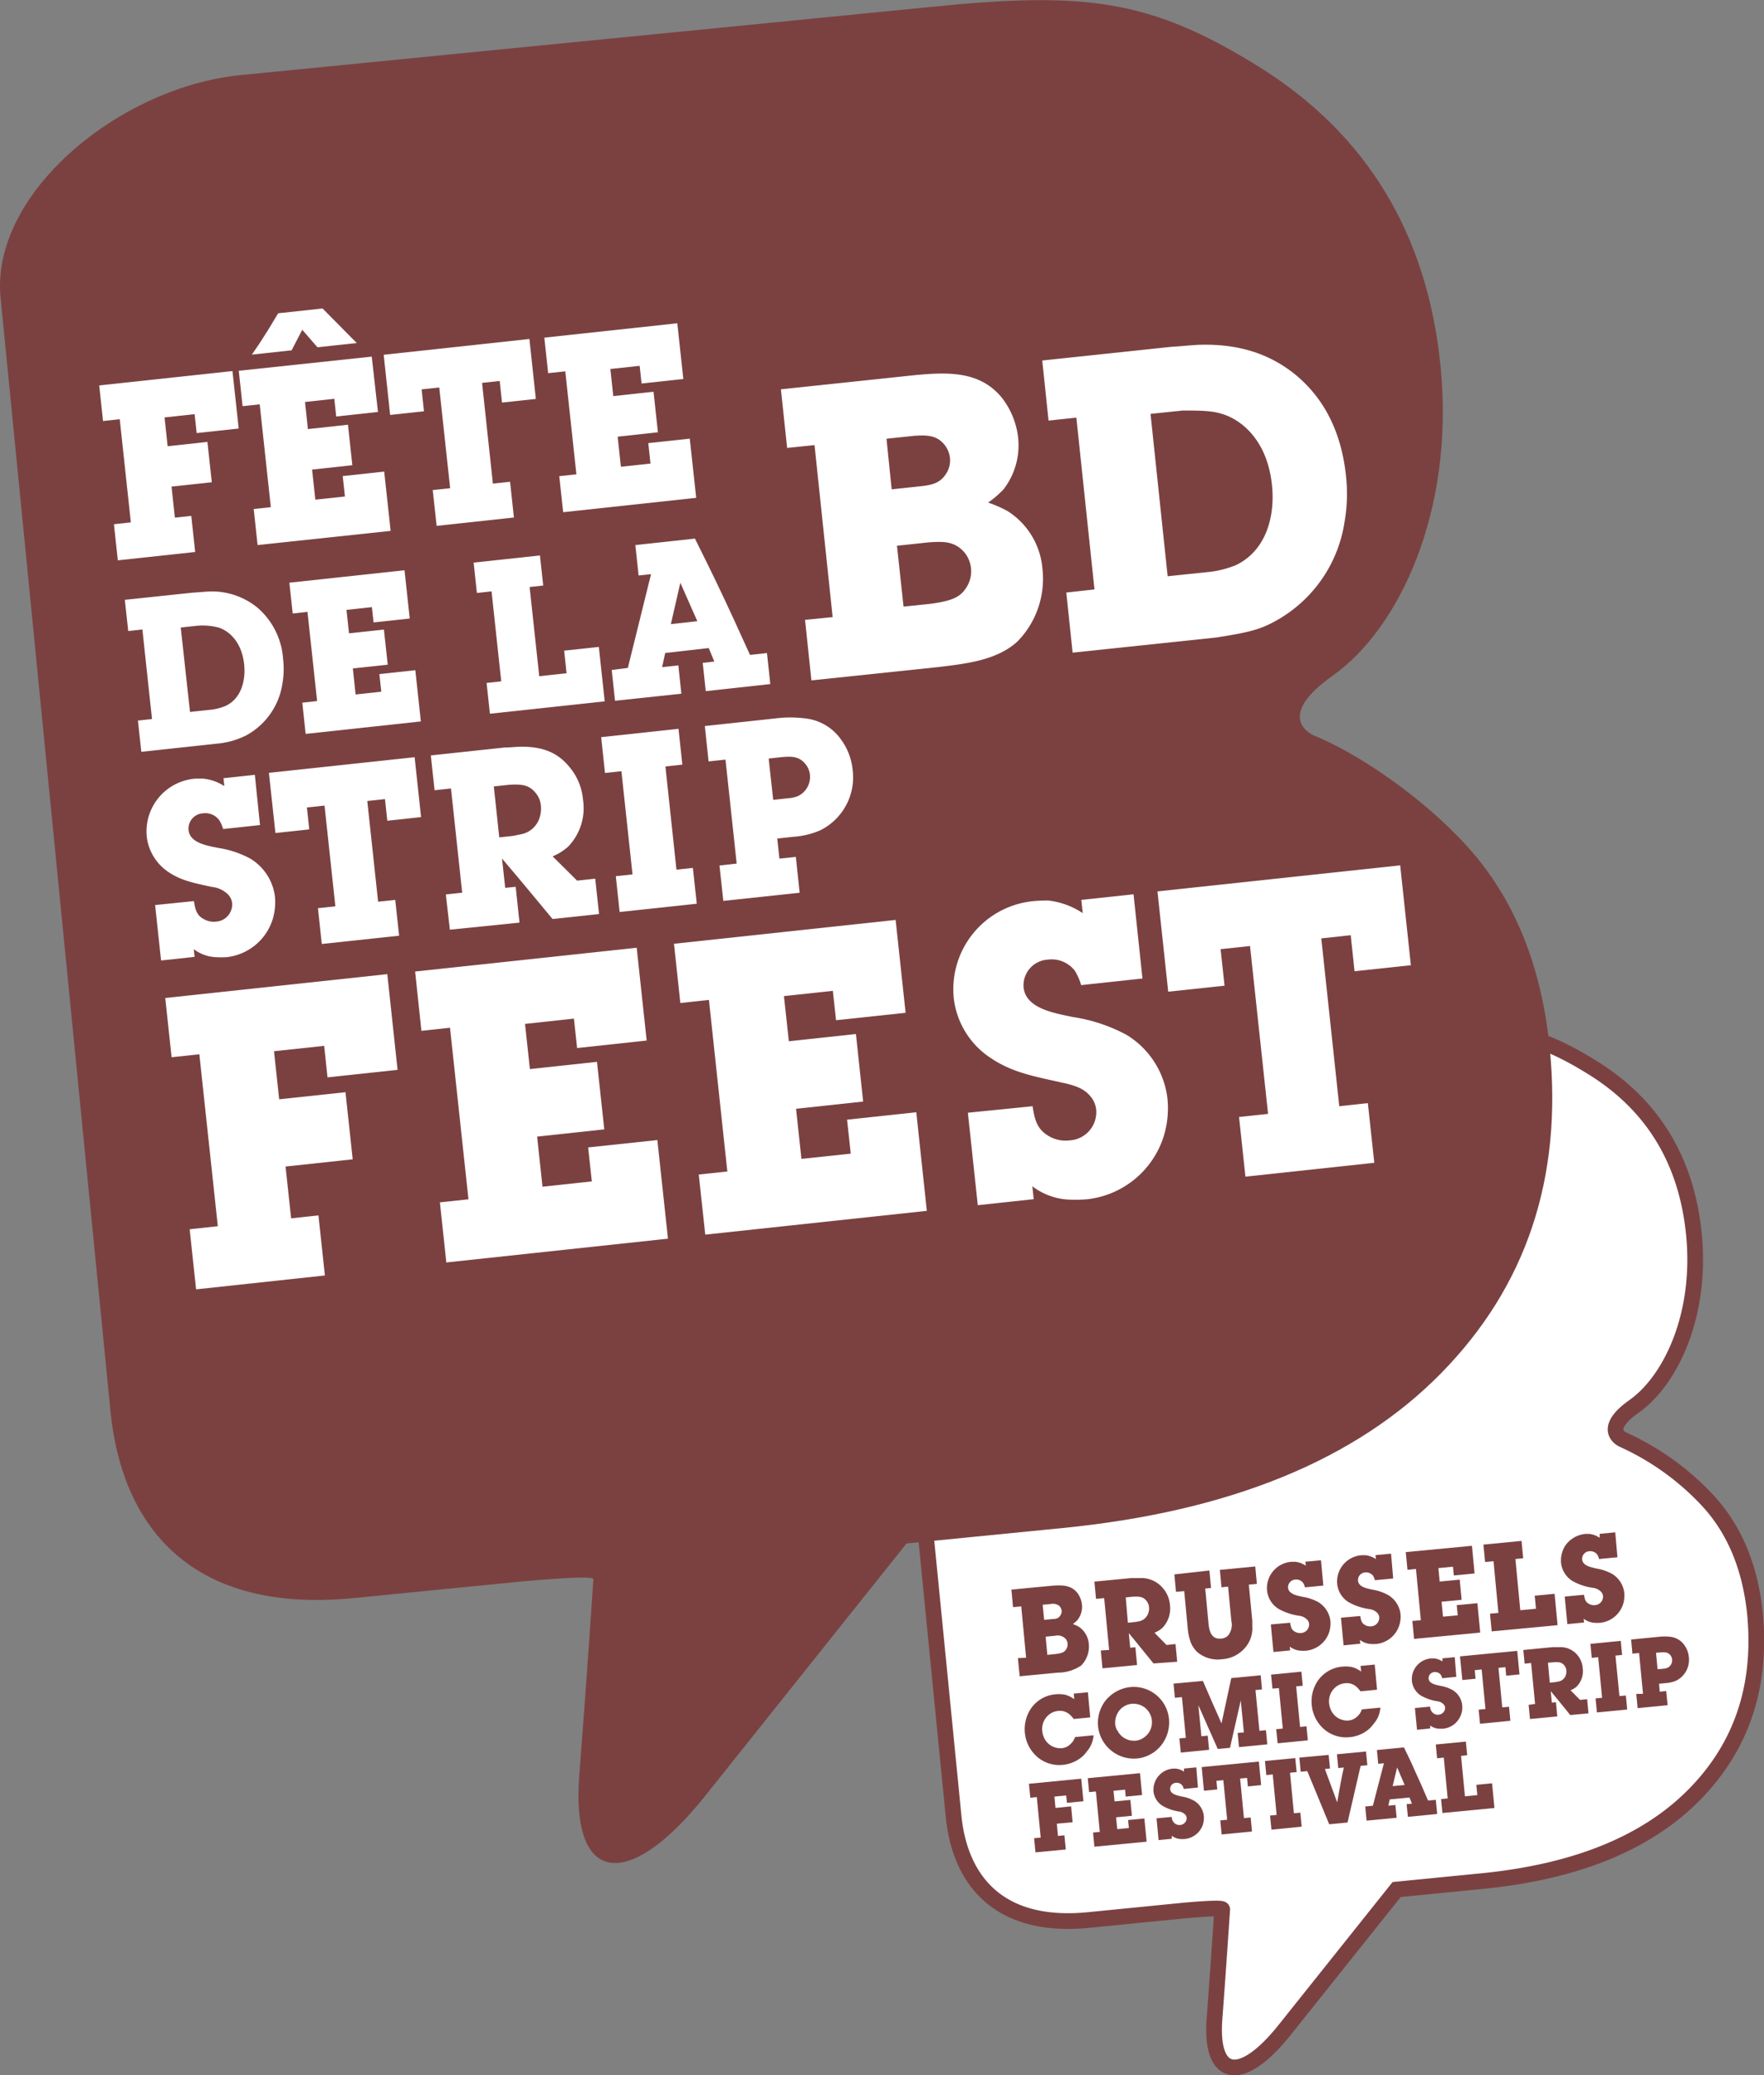 <svg xmlns="http://www.w3.org/2000/svg" xmlns:xlink="http://www.w3.org/1999/xlink" viewBox="0 0 249.27 293.19"><rect x="0" y="0" width="249.27" height="293.19" fill="#808080" stroke="none"/><defs><style>.cls-1,.cls-4{fill:none;}.cls-2{clip-path:url(#clip-path);}.cls-3{fill:#fff;}.cls-4{stroke:#7b4141;stroke-miterlimit:10;stroke-width:2.22px;}.cls-5{fill:#7b4141;}</style><clipPath id="clip-path"><rect class="cls-1" width="249.27" height="293.19"/></clipPath></defs><title>Fichier 1</title><g id="Calque_2" data-name="Calque 2"><g id="Calque_1-2" data-name="Calque 1"><g class="cls-2"><path class="cls-3" d="M241.49,212.17a37.42,37.42,0,0,0-12.09-8.76s-3.29-1.33,1.5-4.72c5.17-3.65,9.59-12.87,8.47-24.28Q237.83,158.74,225,150.8c-8.53-5.29-13.59-5.9-25.86-4.69L145,151.48c-9.55,1-19.71,9.31-18.9,17.51l8.65,87.6c.82,8.33,5.72,16,19.15,14.65l13-1.29s5.84-.57,5.81-.2-.49,7.48-1.09,15.47c-.64,8.46,3.79,9.19,9.86,1.62l15.88-19.9,12.27-1.21q19.74-2,29.78-12.18T248,228q-1-9.79-6.47-15.87"/><path class="cls-4" d="M241.49,212.17a37.42,37.42,0,0,0-12.09-8.76s-3.29-1.33,1.5-4.72c5.17-3.65,9.59-12.87,8.47-24.28Q237.83,158.74,225,150.8c-8.53-5.29-13.59-5.9-25.86-4.69L145,151.48c-9.55,1-19.71,9.31-18.9,17.51l8.65,87.6c.82,8.33,5.72,16,19.15,14.65l13-1.29s5.84-.57,5.81-.2-.49,7.48-1.09,15.47c-.64,8.46,3.79,9.19,9.86,1.62l15.88-19.9,12.27-1.21q19.74-2,29.78-12.18T248,228Q247,218.25,241.49,212.17Z"/><path class="cls-5" d="M154.06,242.62l-2.33.23a5.65,5.65,0,0,0-.47-.54,2.09,2.09,0,0,0-1.75-.6,2.41,2.41,0,0,0-.86.25,2.61,2.61,0,0,0-1.37,2.61,3.12,3.12,0,0,0,.29,1,2.54,2.54,0,0,0,2.48,1.4,2,2,0,0,0,1.25-.61,2.1,2.1,0,0,0,.36-.42,3.82,3.82,0,0,0,.26-.54l2.6-.25q0,.31-.09.63a3.78,3.78,0,0,1-.83,1.63,4.47,4.47,0,0,1-.64.73,4.93,4.93,0,0,1-2.81,1.19,4.77,4.77,0,0,1-3.15-.8,5.14,5.14,0,0,1-2.18-3.76,5.27,5.27,0,0,1,.91-3.47,4.68,4.68,0,0,1,3.42-1.94,4.75,4.75,0,0,1,1.31.05,3.48,3.48,0,0,1,1.34.65l-.07-.8,2-.19Z"/><path class="cls-5" d="M157.88,244.42a2.59,2.59,0,0,0,2.59,1.49,2.23,2.23,0,0,0,1-.33,2.62,2.62,0,0,0,1.3-2.53,2.66,2.66,0,0,0-1-1.82,2.71,2.71,0,0,0-1.85-.53,2.61,2.61,0,0,0-1.63.81,2.82,2.82,0,0,0-.71,1.94,2.24,2.24,0,0,0,.28,1m-1.79-4a5.2,5.2,0,0,1,3.64-2.11,5,5,0,0,1,5.48,4.54,5.2,5.2,0,0,1-.81,3.28,5,5,0,0,1-3.71,2.27,5.1,5.1,0,0,1-5.51-4.6,5.21,5.21,0,0,1,.91-3.38"/><path class="cls-5" d="M167.57,245.51l-.55-5.75-1,.09-.19-2,4.15-.38q1.26,2.93,2.63,6l1.38-6.4,4.16-.4.18,2-.92.09.56,5.76.92-.09.19,2-4,.39-.19-2,.88-.08-.44-4.51-1.52,6.69-1.73.16-2.74-6.18.43,4.39.89-.09.2,2-4,.39-.2-2Z"/></g><polygon class="cls-5" points="181.27 244.2 180.72 238.48 179.81 238.56 179.61 236.58 183.9 236.16 184.09 238.15 183.16 238.24 183.71 243.97 184.62 243.88 184.81 245.86 180.54 246.28 180.34 244.29 181.27 244.2"/><g class="cls-2"><path class="cls-5" d="M194.59,238.71l-2.33.23a5.65,5.65,0,0,0-.47-.54,2.05,2.05,0,0,0-1.74-.6,2.5,2.5,0,0,0-.87.25,2.59,2.59,0,0,0-1.36,2.61,2.87,2.87,0,0,0,.29,1,2.52,2.52,0,0,0,2.47,1.4,2,2,0,0,0,1.25-.61,2.1,2.1,0,0,0,.36-.42,3.82,3.82,0,0,0,.26-.54l2.61-.25c0,.21-.06.42-.1.63a3.67,3.67,0,0,1-.83,1.63,4.47,4.47,0,0,1-.64.73,4.86,4.86,0,0,1-2.81,1.19,4.78,4.78,0,0,1-3.15-.8,5.13,5.13,0,0,1-2.17-3.76,5.18,5.18,0,0,1,.9-3.47,4.69,4.69,0,0,1,3.42-1.94,4.75,4.75,0,0,1,1.31.05,3.51,3.51,0,0,1,1.35.65l-.08-.8,2-.19Z"/><path class="cls-5" d="M205.79,236.89l-2,.2a1.63,1.63,0,0,0-.19-.48,1,1,0,0,0-.9-.39.86.86,0,0,0-.82.94c.08.72,1.07.86,1.63,1a5.24,5.24,0,0,1,1.77.61,2.82,2.82,0,0,1,1.34,2.12,2.9,2.9,0,0,1-.14,1.27,3,3,0,0,1-2.56,2.06,6.11,6.11,0,0,1-.62,0,2.24,2.24,0,0,1-1.2-.45l0,.42-1.86.18-.3-3.07,2.15-.2a1.17,1.17,0,0,0,.55,1,1,1,0,0,0,.67.14,1,1,0,0,0,.9-1,.81.81,0,0,0-.2-.45,1.47,1.47,0,0,0-.93-.45,6.7,6.7,0,0,1-2.32-.82,2.76,2.76,0,0,1-1.24-2,2.94,2.94,0,0,1,2.72-3.23h.43a2.56,2.56,0,0,1,1.16.43l0-.44,1.74-.17Z"/></g><polygon class="cls-5" points="214.4 233.22 214.72 236.55 212.84 236.73 212.73 235.53 211.75 235.62 212.28 241.21 213.24 241.12 213.43 243.1 209.14 243.52 208.95 241.53 209.91 241.44 209.37 235.85 208.4 235.95 208.51 237.16 206.64 237.34 206.31 234 214.4 233.22"/><g class="cls-2"><path class="cls-5" d="M219,237.72l.76-.08.45-.08a1.35,1.35,0,0,0,1-.76,1.62,1.62,0,0,0,.13-.81,1.29,1.29,0,0,0-.28-.7c-.38-.49-.84-.49-1.43-.47l-.89.08Zm-2.08,3-.56-5.78-.91.09-.19-1.93,4.11-.4c.31,0,.61,0,.92,0a3.12,3.12,0,0,1,2.61,1.11,3.19,3.19,0,0,1,.75,1.85,3.08,3.08,0,0,1-.85,2.6,2.79,2.79,0,0,1-.87.53l1.35,1.36,1-.1.19,2-2.58.24c-.93-1.15-1.84-2.28-2.76-3.38l.16,1.63.58-.06.19,2-3.86.37-.19-2Z"/></g><polygon class="cls-5" points="226.39 239.85 225.84 234.12 224.93 234.21 224.74 232.23 229.03 231.81 229.22 233.8 228.28 233.89 228.84 239.61 229.75 239.53 229.94 241.51 225.66 241.92 225.47 239.94 226.39 239.85"/><g class="cls-2"><path class="cls-5" d="M234.23,235.82l.87-.08a1.9,1.9,0,0,0,.52-.12,1.16,1.16,0,0,0,.66-1.18,1.05,1.05,0,0,0-.23-.59c-.35-.45-.77-.44-1.31-.42l-.73.07Zm-2.06,3.47-.55-5.76-.94.09-.19-2,3.89-.38a6.91,6.91,0,0,1,1.7,0,2.79,2.79,0,0,1,1.9,1.12,3.38,3.38,0,0,1,.67,1.74,3.28,3.28,0,0,1-1.83,3.35,4.42,4.42,0,0,1-1.47.33l-.91.09.1,1.12.91-.09.2,2-4.24.41-.19-2Z"/></g><polygon class="cls-5" points="147.06 259.6 146.51 253.88 145.59 253.97 145.4 252 152.79 251.28 153.1 254.47 150.77 254.69 150.66 253.65 149 253.81 149.15 255.41 151.36 255.19 151.57 257.43 149.34 257.64 149.5 259.37 150.41 259.28 150.61 261.28 146.32 261.69 146.13 259.69 147.06 259.6"/><polygon class="cls-5" points="161.39 253.59 159.07 253.81 158.98 252.83 157.35 252.99 157.5 254.49 159.73 254.28 159.95 256.52 157.71 256.74 157.88 258.41 159.52 258.25 159.41 257.12 161.71 256.9 162.03 260.18 154.65 260.89 154.46 258.89 155.41 258.8 154.86 253.09 153.9 253.18 153.71 251.21 161.09 250.5 161.39 253.59"/><g class="cls-2"><path class="cls-5" d="M169.28,252.53l-2,.2a2.13,2.13,0,0,0-.2-.48,1,1,0,0,0-.9-.39.86.86,0,0,0-.82.94c.09.72,1.08.86,1.63,1a5.24,5.24,0,0,1,1.77.61,2.85,2.85,0,0,1,1.35,2.12,3.25,3.25,0,0,1-.14,1.27,3,3,0,0,1-2.56,2,3.81,3.81,0,0,1-.63,0,2.26,2.26,0,0,1-1.2-.46l0,.43-1.86.18-.29-3.07,2.15-.2a1.18,1.18,0,0,0,.54,1,1.12,1.12,0,0,0,.67.14,1,1,0,0,0,.9-1,.86.86,0,0,0-.19-.45,1.52,1.52,0,0,0-.94-.46,6.38,6.38,0,0,1-2.32-.82,2.74,2.74,0,0,1-1.24-2,3,3,0,0,1,2.73-3.23,3.47,3.47,0,0,1,.43,0,2.41,2.41,0,0,1,1.15.43l0-.44,1.74-.17Z"/></g><polygon class="cls-5" points="177.89 248.86 178.21 252.19 176.34 252.37 176.22 251.17 175.24 251.26 175.78 256.85 176.73 256.76 176.92 258.74 172.63 259.16 172.44 257.17 173.41 257.08 172.87 251.49 171.89 251.58 172.01 252.8 170.13 252.98 169.81 249.64 177.89 248.86"/><polygon class="cls-5" points="180.4 256.4 179.85 250.68 178.94 250.77 178.75 248.78 183.03 248.37 183.23 250.35 182.29 250.44 182.84 256.17 183.75 256.08 183.94 258.06 179.67 258.48 179.47 256.49 180.4 256.4"/><g class="cls-2"><path class="cls-5" d="M187.75,247.92l.19,1.92-.72.07,1.74,4.72c.17-1,.34-2,.52-2.93.13-.7.27-1.37.42-2l-.79.08-.19-1.95,4.11-.39.19,1.94-.95.09-1.85,8-2.59.25-3.1-7.51-.93.09-.19-2Z"/><path class="cls-5" d="M196.79,252.33l1.7-.16-1.06-2.48ZM194,255.1l1.56-6-.8.08-.19-1.95,3.82-.37c.47,1,1,2,1.41,3,.7,1.51,1.36,3,2,4.51l1.09-.1.2,2-4.14.4-.18-1.79.75-.07-.35-.87-2.79.27-.2.89,1-.1.18,1.8-4.25.41-.19-2Z"/></g><polygon class="cls-5" points="204.57 254.07 204.02 248.3 203.08 248.4 202.89 246.45 207.14 246.04 207.33 247.97 206.46 248.06 207.01 253.77 208.76 253.6 208.62 252.15 210.84 251.93 211.18 255.42 203.83 256.13 203.64 254.16 204.57 254.07"/><g class="cls-2"><path class="cls-5" d="M148,233.79l1.17-.12c.94-.12,1.24-.27,1.5-.68a1.27,1.27,0,0,0-.06-1.44,1.58,1.58,0,0,0-1.54-.46l-1.31.13Zm-.45-4.95,1.15-.11c.51,0,.91-.1,1.16-.55a1,1,0,0,0,.16-.63,1.11,1.11,0,0,0-.37-.71,1.47,1.47,0,0,0-1.14-.24l-1.17.11ZM145,234.19l-.69-7.25-1.16.11-.23-2.48,5.64-.54c1.35-.11,2.75-.17,3.68,1a3.39,3.39,0,0,1,.65,1.67,3,3,0,0,1-.64,2.17,3.48,3.48,0,0,1-.65.56,7.38,7.38,0,0,1,.81.36,3.23,3.23,0,0,1,1.45,2.46,3.79,3.79,0,0,1-1.09,3.05,5.89,5.89,0,0,1-3.32,1l-5.36.51-.25-2.56Z"/><path class="cls-5" d="M159.38,229.25l1-.1.57-.1a1.72,1.72,0,0,0,1.25-1,2,2,0,0,0,.17-1,1.63,1.63,0,0,0-.35-.88c-.48-.63-1.06-.62-1.82-.61l-1.12.11Zm-2.65,3.84-.7-7.32-1.15.11-.23-2.44,5.21-.5c.38,0,.77,0,1.16,0a4,4,0,0,1,3.3,1.41,4.1,4.1,0,0,1,1,2.35,3.91,3.91,0,0,1-1.08,3.29,3.78,3.78,0,0,1-1.1.67l1.7,1.73,1.27-.13.24,2.5L163,235c-1.18-1.45-2.34-2.89-3.49-4.28l.2,2.06.73-.07.24,2.51-4.89.47-.24-2.52Z"/><path class="cls-5" d="M170.9,221.87l.23,2.47-.82.08.47,5a4.29,4.29,0,0,0,.07.5c.25,1.39,1,1.63,1.66,1.57a1.53,1.53,0,0,0,1-.4,2.42,2.42,0,0,0,.49-2.11l-.46-4.83-.93.09-.23-2.46,5-.48.23,2.46-1.14.11.49,5.09c0,.26,0,.52,0,.77a4.2,4.2,0,0,1-1.14,3.19,4.66,4.66,0,0,1-3.19,1.49,4.45,4.45,0,0,1-3.49-1.06,4,4,0,0,1-.86-1.28,7.73,7.73,0,0,1-.44-2l-.5-5.29-1.16.11-.23-2.47Z"/><path class="cls-5" d="M187,224l-2.59.25a2.57,2.57,0,0,0-.25-.61,1.22,1.22,0,0,0-1.14-.49,1.09,1.09,0,0,0-1,1.19c.11.9,1.36,1.09,2.06,1.25a6.82,6.82,0,0,1,2.25.77A3.63,3.63,0,0,1,188,229a4.16,4.16,0,0,1-.18,1.6,3.85,3.85,0,0,1-3.25,2.6,6,6,0,0,1-.79,0,2.77,2.77,0,0,1-1.52-.58l.05.54-2.36.22-.37-3.89,2.73-.24c.09.55.16,1,.69,1.27a1.37,1.37,0,0,0,.84.18,1.21,1.21,0,0,0,1.15-1.29,1,1,0,0,0-.25-.57,1.91,1.91,0,0,0-1.18-.58,8.2,8.2,0,0,1-2.94-1,3.47,3.47,0,0,1-1.57-2.53,3.73,3.73,0,0,1,3.46-4.09c.21,0,.53,0,.54,0a3.3,3.3,0,0,1,1.47.55l-.06-.56,2.21-.21Z"/><path class="cls-5" d="M196.87,223l-2.58.24a2.57,2.57,0,0,0-.25-.61,1.24,1.24,0,0,0-1.14-.49,1.09,1.09,0,0,0-1,1.19c.11.91,1.36,1.09,2.06,1.25a6.79,6.79,0,0,1,2.24.78,3.63,3.63,0,0,1,1.71,2.69,4,4,0,0,1-.19,1.6,3.81,3.81,0,0,1-3.24,2.6,6,6,0,0,1-.79,0,2.77,2.77,0,0,1-1.52-.58l.05.54-2.36.23-.37-3.9,2.73-.24c.09.55.16,1,.68,1.27a1.41,1.41,0,0,0,.85.19,1.22,1.22,0,0,0,1.15-1.29,1.1,1.1,0,0,0-.25-.58,1.86,1.86,0,0,0-1.19-.57,8.44,8.44,0,0,1-2.93-1,3.45,3.45,0,0,1-1.57-2.53,3.73,3.73,0,0,1,3.46-4.08c.21,0,.53,0,.54,0a3.3,3.3,0,0,1,1.47.55l-.06-.56,2.2-.21Z"/></g><polygon class="cls-5" points="208.37 222.29 205.44 222.57 205.32 221.33 203.26 221.53 203.44 223.43 206.27 223.16 206.54 226.01 203.71 226.28 203.91 228.39 205.99 228.2 205.85 226.76 208.77 226.49 209.17 230.64 199.82 231.53 199.58 229 200.78 228.89 200.09 221.65 198.89 221.77 198.65 219.27 208 218.38 208.37 222.29"/><polygon class="cls-5" points="211.74 227.86 211.05 220.56 209.86 220.67 209.62 218.21 215.01 217.69 215.24 220.14 214.14 220.25 214.83 227.48 217.05 227.27 216.87 225.43 219.68 225.16 220.1 229.59 210.79 230.47 210.55 227.97 211.74 227.86"/><g class="cls-2"><path class="cls-5" d="M228.56,220l-2.59.25a2.57,2.57,0,0,0-.25-.61,1.22,1.22,0,0,0-1.14-.49,1.07,1.07,0,0,0-1,1.19c.1.9,1.35,1.08,2,1.25a6.82,6.82,0,0,1,2.25.77,3.63,3.63,0,0,1,1.7,2.7,4.16,4.16,0,0,1-.18,1.6,3.83,3.83,0,0,1-3.25,2.6,6,6,0,0,1-.79,0,2.77,2.77,0,0,1-1.52-.58l.05.54-2.36.22-.37-3.89,2.73-.25c.09.56.16,1,.69,1.28a1.38,1.38,0,0,0,.84.18,1.2,1.2,0,0,0,1.15-1.29,1,1,0,0,0-.25-.57,1.91,1.91,0,0,0-1.18-.58,8.2,8.2,0,0,1-2.94-1,3.47,3.47,0,0,1-1.56-2.53,3.94,3.94,0,0,1,.53-2.33,3.9,3.9,0,0,1,2.92-1.76c.21,0,.53,0,.55,0a3.26,3.26,0,0,1,1.46.55l0-.56,2.2-.21Z"/><path class="cls-5" d="M207.38,119.63c-6.59-7.28-15.81-13.34-21.72-15.73,0,0-5.91-2.4,2.69-8.47,9.3-6.57,17.24-23.14,15.22-43.64Q200.78,23.64,177.8,9.37C162.47-.13,153.37-1.23,131.32,1L34,10.61C16.88,12.3-1.37,27.33.08,42.06L15.62,199.44c1.48,15,10.27,28.7,34.41,26.32l23.38-2.31s10.48-1,10.44-.37-.88,13.45-2,27.81c-1.15,15.19,6.82,16.5,17.73,2.91l28.52-35.75,22.05-2.18q35.46-3.5,53.5-21.88T219,148.15q-1.74-17.6-11.62-28.52"/></g><polygon class="cls-3" points="30.78 173.23 28.17 148.94 24.25 149.36 23.35 140.99 54.73 137.62 56.18 151.14 46.28 152.2 45.81 147.75 38.72 148.51 39.45 155.3 48.82 154.3 49.84 163.78 40.35 164.8 41.14 172.12 45 171.7 45.91 180.19 27.71 182.15 26.8 173.66 30.78 173.23"/><polygon class="cls-3" points="91.38 147 81.55 148.06 81.1 143.9 74.19 144.65 74.88 151.03 84.36 150.01 85.39 159.55 75.9 160.57 76.66 167.65 83.63 166.9 83.11 162.1 92.89 161.06 94.39 174.99 63.07 178.35 62.16 169.86 66.2 169.43 63.59 145.19 59.55 145.63 58.66 137.25 89.97 133.89 91.38 147"/><polygon class="cls-3" points="127.97 143.08 118.14 144.13 117.69 139.98 110.78 140.72 111.47 147.1 120.95 146.08 121.97 155.62 112.49 156.64 113.25 163.72 120.22 162.98 119.7 158.18 129.48 157.13 130.97 171.06 99.66 174.42 98.74 165.93 102.78 165.5 100.18 141.26 96.14 141.7 95.24 133.33 126.56 129.96 127.97 143.08"/><g class="cls-2"><path class="cls-3" d="M161.44,138.24l-8.66.93a9,9,0,0,0-.87-2,4.14,4.14,0,0,0-3.85-1.6,3.64,3.64,0,0,0-3.41,4c.38,3,4.59,3.59,6.95,4.11a23.22,23.22,0,0,1,7.56,2.5,12.19,12.19,0,0,1,5.81,9,13.47,13.47,0,0,1-.54,5.39,12.83,12.83,0,0,1-10.78,8.85,19.61,19.61,0,0,1-2.66.05,9.25,9.25,0,0,1-5.11-1.88l.19,1.82-7.9.85-1.4-13.06,9.14-.92c.31,1.86.58,3.25,2.35,4.25a4.64,4.64,0,0,0,2.84.58,4,4,0,0,0,3.8-4.37,3.49,3.49,0,0,0-.86-1.92c-.81-.92-1.75-1.41-4-1.88-3.52-.81-6.84-1.34-9.9-3.38a11.69,11.69,0,0,1-5.35-8.43,12.5,12.5,0,0,1,11.43-13.84c.7-.07,1.77-.07,1.83-.08A11.09,11.09,0,0,1,153,129l-.2-1.87,7.38-.79Z"/></g><polygon class="cls-3" points="197.86 122.25 199.37 136.36 191.41 137.21 190.87 132.12 186.71 132.57 189.25 156.28 193.29 155.84 194.2 164.27 175.99 166.23 175.09 157.8 179.19 157.36 176.64 133.65 172.48 134.09 173.04 139.25 165.08 140.1 163.56 125.93 197.86 122.25"/><g class="cls-2"><path class="cls-3" d="M36.74,116.56l-5.21.56A4.85,4.85,0,0,0,31,115.9a2.43,2.43,0,0,0-2.3-1,2.17,2.17,0,0,0-2.05,2.42c.23,1.82,2.75,2.16,4.17,2.47a13.74,13.74,0,0,1,4.53,1.5,7.3,7.3,0,0,1,3.5,5.38,8.34,8.34,0,0,1-.33,3.24,7.71,7.71,0,0,1-6.47,5.31,13.83,13.83,0,0,1-1.6,0,5.58,5.58,0,0,1-3.07-1.13l.12,1.09-4.74.51-.84-7.83,5.48-.56c.19,1.12.35,2,1.41,2.55a2.77,2.77,0,0,0,1.71.35,2.43,2.43,0,0,0,2.28-2.62,2.11,2.11,0,0,0-.52-1.16,3.85,3.85,0,0,0-2.39-1.13c-2.12-.48-4.11-.8-5.94-2a7,7,0,0,1-3.21-5.06A7.49,7.49,0,0,1,27.6,110c.43,0,1.07,0,1.1,0a6.61,6.61,0,0,1,3,1.06l-.12-1.12,4.43-.48Z"/></g><polygon class="cls-3" points="58.59 106.97 59.5 115.43 54.73 115.95 54.4 112.89 51.9 113.16 53.43 127.39 55.85 127.13 56.4 132.19 45.47 133.36 44.93 128.3 47.39 128.04 45.86 113.81 43.37 114.07 43.7 117.17 38.92 117.68 38 109.18 58.59 106.97"/><g class="cls-2"><path class="cls-3" d="M70.55,118.3l1.93-.21,1.15-.23a3.4,3.4,0,0,0,2.49-2,4.08,4.08,0,0,0,.31-2.06,3.2,3.2,0,0,0-.73-1.77c-1-1.25-2.15-1.23-3.68-1.17l-2.24.24Zm-5.24,7.81-1.58-14.72-2.32.25-.53-4.92,10.47-1.12c.78,0,1.55-.1,2.33-.11,2.67,0,4.9.61,6.7,2.76a8.25,8.25,0,0,1,2,4.7,7.83,7.83,0,0,1-2.09,6.65,7.6,7.6,0,0,1-2.2,1.38l3.46,3.43,2.56-.28.54,5-6.57.7c-2.41-2.9-4.78-5.77-7.14-8.54l.45,4.14,1.48-.15.54,5.06-9.84,1L63,126.36Z"/></g><polygon class="cls-3" points="89.38 123.53 87.81 108.95 85.49 109.2 84.95 104.14 95.88 102.96 96.42 108.02 94.03 108.28 95.59 122.86 97.91 122.61 98.46 127.67 87.56 128.84 87.02 123.78 89.38 123.53"/><g class="cls-2"><path class="cls-3" d="M109.26,113l2.21-.24a4.25,4.25,0,0,0,1.32-.31,3,3,0,0,0,1.66-3,2.74,2.74,0,0,0-.62-1.49c-.91-1.15-2-1.11-3.35-1l-1.86.2ZM104.1,122l-1.58-14.69-2.39.26-.53-5,9.91-1.07a16.81,16.81,0,0,1,4.33,0,7.09,7.09,0,0,1,4.89,2.82,8.67,8.67,0,0,1,1.75,4.39,8.36,8.36,0,0,1-4.59,8.6,11.38,11.38,0,0,1-3.74.9l-2.32.25.31,2.84,2.32-.24.54,5.06-10.79,1.15-.54-5Z"/><path class="cls-3" d="M26.85,100.58l2.89-.31a7.43,7.43,0,0,0,2.13-.54c2.17-1,2.88-3.51,2.63-5.89-.37-3.37-2.34-4.79-3.61-5.18a8.84,8.84,0,0,0-3-.26l-2.35.25Zm-5.37,1L20.12,88.93l-2,.22-.48-4.41,9.46-1,2-.15a10.18,10.18,0,0,1,7.25,2.23,10.51,10.51,0,0,1,3.66,7.36,11.67,11.67,0,0,1-.1,3.37,10,10,0,0,1-5.08,7.32,11.46,11.46,0,0,1-4.31,1.2l-10.55,1.14-.48-4.41Z"/></g><polygon class="cls-3" points="57.9 87.38 52.79 87.93 52.55 85.77 48.96 86.16 49.32 89.47 54.25 88.94 54.79 93.9 49.86 94.43 50.25 98.11 53.88 97.72 53.61 95.23 58.69 94.68 59.47 101.92 43.19 103.68 42.72 99.27 44.81 99.04 43.45 86.44 41.36 86.67 40.89 82.32 57.16 80.56 57.9 87.38"/><polygon class="cls-3" points="70.83 96.26 69.46 83.54 67.39 83.77 66.93 79.48 76.3 78.47 76.76 82.72 74.84 82.93 76.2 95.53 80.06 95.11 79.72 91.92 84.62 91.39 85.45 99.08 69.23 100.83 68.76 96.48 70.83 96.26"/><g class="cls-2"><path class="cls-3" d="M94.8,88.17l3.74-.41-2.4-5.43Zm-6.08,6.19L92,81.11l-1.76.19L89.78,77l8.42-.91c1.07,2.16,2.17,4.35,3.2,6.52,1.59,3.31,3.08,6.59,4.58,9.91l2.4-.26.47,4.38-9.12,1-.43-4,1.64-.18-.79-1.91L94,92.25l-.44,2L95.86,94l.42,4-9.37,1-.47-4.35Z"/></g><polygon class="cls-3" points="18.49 73.8 16.92 59.22 14.56 59.48 14.02 54.45 32.85 52.42 33.73 60.54 27.79 61.18 27.5 58.51 23.25 58.97 23.69 63.04 29.31 62.43 29.93 68.13 24.24 68.74 24.71 73.13 27.03 72.88 27.58 77.98 16.65 79.16 16.1 74.06 18.49 73.8"/><g class="cls-2"><path class="cls-3" d="M50.41,48.46l-5.55.6-2.15-2.47-1.5,2.9-5.62.61c.58-.85,1.17-1.69,1.71-2.57.71-1.07,1.33-2.17,2-3.27l6.28-.68Zm3,9.74-5.9.64-.27-2.5-4.14.45.41,3.83L49.17,60l.62,5.72-5.69.62.46,4.25,4.18-.45-.31-2.88,5.86-.64L55.2,75,36.4,77l-.55-5.09,2.42-.26L36.7,57.12l-2.42.26-.54-5,18.79-2Z"/></g><polygon class="cls-3" points="74.81 47.89 75.72 56.36 70.94 56.87 70.61 53.82 68.12 54.09 69.65 68.32 72.08 68.06 72.62 73.11 61.7 74.29 61.15 69.23 63.61 68.97 62.07 54.74 59.58 55.01 59.91 58.1 55.13 58.62 54.22 50.12 74.81 47.89"/><polygon class="cls-3" points="96.56 53.54 90.66 54.18 90.39 51.68 86.25 52.13 86.66 55.96 92.35 55.34 92.97 61.07 87.28 61.69 87.74 65.94 91.92 65.49 91.61 62.6 97.47 61.97 98.38 70.33 79.58 72.36 79.03 67.27 81.45 67.01 79.88 52.46 77.46 52.72 76.92 47.7 95.71 45.67 96.56 53.54"/><g class="cls-2"><path class="cls-3" d="M127.68,85.7l3.92-.41c3.15-.45,4.16-1,5-2.36a4.21,4.21,0,0,0-.27-4.83c-1.42-1.69-3.07-1.63-5.19-1.47l-4.39.47ZM126,69.13l3.86-.41c1.7-.18,3-.38,3.89-1.89a3.4,3.4,0,0,0,.49-2.12A3.6,3.6,0,0,0,133,62.35c-1-.89-2.34-.88-3.81-.78l-3.92.41Zm-8.34,18.05-2.56-24.3-3.87.4L110.35,55l18.91-2c4.52-.42,9.22-.68,12.36,3.25a11.22,11.22,0,0,1,2.25,5.57,10.17,10.17,0,0,1-2.07,7.32A13.73,13.73,0,0,1,139.63,71a17.6,17.6,0,0,1,2.73,1.19,10.7,10.7,0,0,1,4.95,8.18,12.65,12.65,0,0,1-3.54,10.26c-2.92,2.67-7.25,3.13-11.11,3.6l-18,1.89-.9-8.55Z"/><path class="cls-3" d="M165,81.41l5.56-.58a13.93,13.93,0,0,0,4.1-1c4.17-2,5.56-6.74,5.08-11.31-.68-6.5-4.47-9.23-6.91-10-1.35-.45-2.72-.54-5.74-.52l-4.51.47Zm-10.34,1.86L152.1,59l-3.93.42-.89-8.49L165.49,49c1.23-.07,2.52-.21,3.76-.28,5.25-.2,9.93,1,13.95,4.33,2.54,2.16,6.16,6.22,7,14.18a23,23,0,0,1-.2,6.48,19.25,19.25,0,0,1-9.83,14.06c-2.12,1.17-3.74,1.58-8.28,2.29l-20.32,2.14-.89-8.49Z"/></g></g></g></svg>